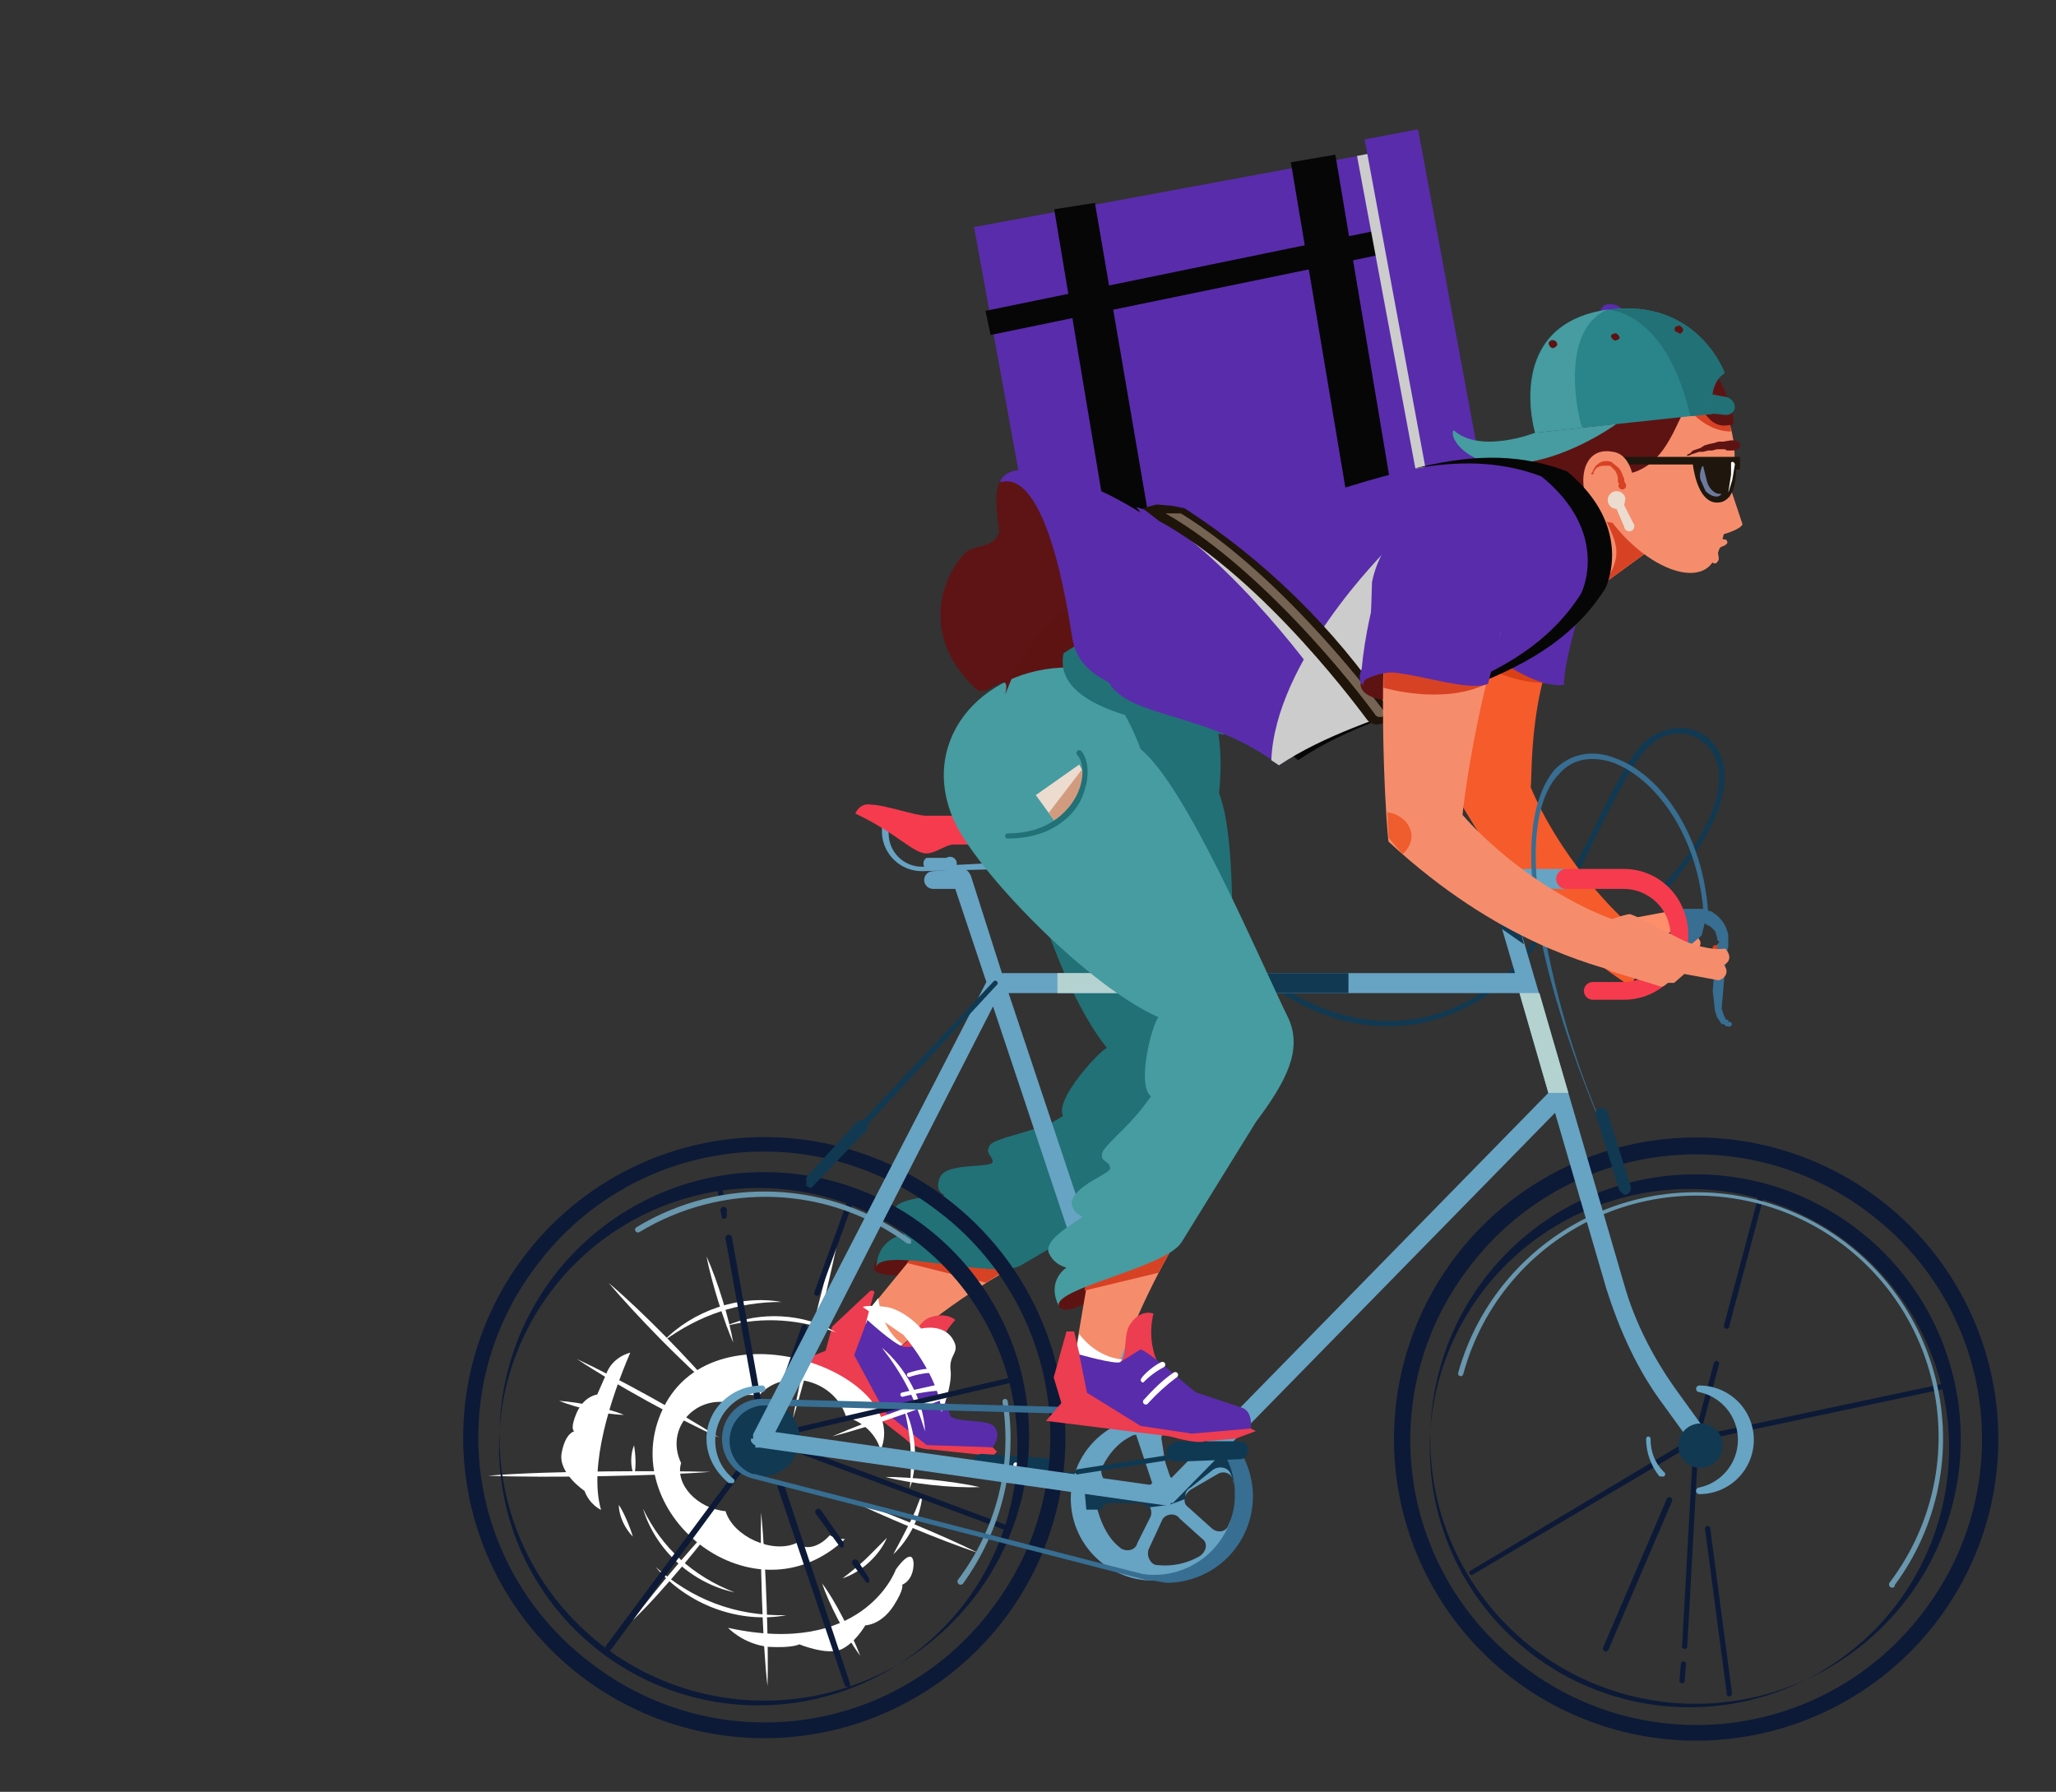 <svg width="179" height="156" viewBox="0 0 179 156" fill="none" xmlns="http://www.w3.org/2000/svg">
<rect x="0" y="0" width="179" height="156" fill="#333333" stroke="none"/>
<mask id="mask0_281_20" style="mask-type:luminance" maskUnits="userSpaceOnUse" x="0" y="0" width="179" height="156">
<path d="M0.887 0H178.112V155.654H0.887" fill="white"/>
</mask>
<g mask="url(#mask0_281_20)">
<mask id="mask1_281_20" style="mask-type:luminance" maskUnits="userSpaceOnUse" x="17" y="51" width="163" height="114">
<path d="M17.901 51.118H179.063V164.972H17.901" fill="white"/>
</mask>
<g mask="url(#mask1_281_20)">
<path d="M76.088 110.339C75.896 110.912 77.81 111.485 81.638 110.53C85.466 109.766 81.638 108.237 79.342 108.428C77.236 108.62 76.088 109.575 76.088 110.339Z" fill="#5E1313"/>
<path d="M81.83 106.518L74.939 114.924L78.002 117.598C82.213 113.777 86.806 110.912 91.017 108.811L81.83 106.518Z" fill="#F58D6C"/>
<path d="M78.002 117.598L78.576 117.025C76.662 115.688 76.471 113.014 76.471 113.014L74.939 114.924L78.002 117.598Z" fill="white"/>
<path d="M76.088 112.632C76.28 112.441 75.897 112.25 75.706 112.441L72.452 115.497L71.877 117.599L69.963 118.363L78.768 125.24C79.342 125.813 80.108 126.195 81.065 126.195L86.424 126.768L86.807 126.386L86.424 126.004L81.448 125.431C80.682 125.431 79.916 125.049 79.534 124.476C78.002 122.756 75.131 118.936 74.94 118.172C74.749 117.025 76.088 112.632 76.088 112.632Z" fill="#ED3D50"/>
<path d="M78.385 117.215C79.342 116.833 79.916 115.114 80.873 114.732C82.404 114.159 83.17 114.923 83.17 114.923C83.17 114.923 81.447 116.642 81.256 119.126L78.385 117.215Z" fill="#ED3D50"/>
<path d="M75.514 114.923C75.514 114.923 77.811 117.024 78.576 117.215C79.15 117.406 80.49 117.024 80.49 117.024C81.447 118.171 82.596 123.137 82.787 123.328C83.553 123.902 86.232 123.519 86.615 124.284C87.189 125.048 86.424 126.003 86.424 126.003L80.681 125.812L77.045 122.946L74.365 117.98L75.514 114.923Z" fill="#592CAB"/>
<path d="M78.576 121.611C78.525 121.611 78.477 121.591 78.441 121.555C78.405 121.519 78.385 121.47 78.385 121.42C78.385 121.369 78.405 121.32 78.441 121.285C78.477 121.249 78.525 121.229 78.576 121.229L82.021 120.464C82.098 120.439 82.181 120.445 82.252 120.481C82.324 120.517 82.379 120.58 82.404 120.656C82.43 120.732 82.424 120.814 82.388 120.886C82.352 120.958 82.289 121.012 82.213 121.038C80.984 121.105 79.766 121.297 78.576 121.611ZM79.15 119.891C79.1 119.891 79.051 119.871 79.015 119.835C78.979 119.8 78.959 119.751 78.959 119.7C78.959 119.65 78.979 119.601 79.015 119.565C79.051 119.529 79.1 119.509 79.15 119.509C79.952 119.242 80.793 119.113 81.639 119.127C81.689 119.127 81.738 119.147 81.774 119.183C81.81 119.219 81.83 119.268 81.83 119.318C81.83 119.369 81.81 119.418 81.774 119.453C81.738 119.489 81.689 119.509 81.639 119.509C80.793 119.487 79.95 119.617 79.15 119.891Z" fill="white"/>
<path d="M89.869 108.62L80.299 108.238L78.959 109.957L85.85 111.677L89.678 109.193L89.869 108.62Z" fill="#D74225"/>
<path d="M106.138 69.076C106.521 65.065 106.138 60.862 103.65 59.525C96.568 55.704 88.338 59.334 88.146 67.357C88.146 73.088 92.166 86.078 96.377 91.236C95.994 91.236 91.783 95.629 92.549 97.158L91.592 97.731C89.295 98.686 86.806 99.068 86.232 99.641C85.658 100.405 86.424 100.596 86.424 101.169C86.232 101.742 82.404 101.169 81.83 102.507C81.447 103.462 81.83 103.844 82.213 104.035C82.404 104.226 78.193 104.035 77.811 105.372C77.619 106.518 78.767 107.473 78.767 107.473C78.767 107.473 76.471 107.664 76.279 110.339C76.662 108.429 86.806 111.485 88.912 110.148L100.013 103.653C103.841 101.551 106.521 99.832 106.712 96.776C107.095 89.326 108.052 73.852 106.138 69.076Z" fill="#217177"/>
<path d="M100.396 129.824V129.633L100.205 129.442L88.529 127.341C88.453 127.315 88.37 127.321 88.298 127.357C88.226 127.393 88.172 127.456 88.146 127.532C88.121 127.608 88.127 127.691 88.163 127.762C88.199 127.834 88.262 127.888 88.338 127.914L100.013 129.824H100.396Z" fill="#0F3952"/>
<path d="M85.467 128.296L91.209 128.487C91.592 128.487 91.975 128.296 91.975 127.723C91.975 127.341 91.784 126.959 91.209 126.959L85.467 126.577C85.085 126.577 84.702 126.959 84.702 127.341C84.702 127.723 85.085 128.105 85.467 128.296Z" fill="#0F3952"/>
<path d="M88.338 127.723C88.364 127.736 88.391 127.743 88.419 127.745C88.447 127.747 88.475 127.744 88.502 127.735C88.528 127.726 88.553 127.712 88.574 127.694C88.596 127.675 88.613 127.653 88.626 127.628C88.638 127.603 88.646 127.575 88.648 127.547C88.65 127.519 88.646 127.491 88.637 127.465C88.628 127.438 88.614 127.413 88.596 127.392C88.578 127.371 88.555 127.354 88.53 127.341C88.479 127.316 88.42 127.312 88.367 127.33C88.313 127.347 88.268 127.386 88.243 127.437C88.217 127.487 88.213 127.546 88.231 127.6C88.249 127.653 88.288 127.698 88.338 127.723Z" fill="white"/>
</g>
<mask id="mask2_281_20" style="mask-type:luminance" maskUnits="userSpaceOnUse" x="101" y="92" width="94" height="67">
<path d="M101.02 92.332H194.325V158.248H101.02" fill="white"/>
</mask>
<g mask="url(#mask2_281_20)">
<path d="M127.725 110.578C129.653 107.954 132.082 105.737 134.872 104.054C137.663 102.371 140.759 101.256 143.983 100.773C147.207 100.289 150.495 100.448 153.658 101.238C156.82 102.029 159.794 103.437 162.41 105.38C165.054 107.305 167.29 109.735 168.986 112.529C170.682 115.323 171.805 118.426 172.289 121.657C172.774 124.888 172.61 128.182 171.808 131.35C171.006 134.517 169.582 137.494 167.618 140.107C165.69 142.731 163.261 144.949 160.47 146.631C157.68 148.314 154.584 149.429 151.36 149.913C148.136 150.396 144.848 150.237 141.685 149.447C138.523 148.656 135.548 147.249 132.933 145.305C130.288 143.381 128.053 140.951 126.357 138.156C124.661 135.362 123.538 132.259 123.053 129.028C122.569 125.798 122.732 122.503 123.534 119.335C124.336 116.168 125.761 113.191 127.725 110.578ZM126.506 109.693C122.362 115.295 120.618 122.311 121.657 129.197C122.696 136.083 126.433 142.276 132.047 146.411C137.66 150.547 144.69 152.288 151.589 151.251C158.489 150.214 164.693 146.484 168.837 140.882C172.981 135.279 174.725 128.263 173.686 121.377C172.647 114.491 168.909 108.299 163.296 104.163C157.683 100.027 150.653 98.286 143.753 99.323C136.854 100.36 130.65 104.091 126.506 109.693Z" fill="#0C1A37"/>
<path d="M166.178 139.002C164.373 141.434 162.106 143.489 159.506 145.047C156.906 146.605 154.024 147.637 151.025 148.084C148.025 148.531 144.967 148.384 142.024 147.651C139.082 146.918 136.313 145.614 133.875 143.813C131.438 142.012 129.38 139.749 127.818 137.154C126.257 134.56 125.223 131.683 124.775 128.689C124.328 125.696 124.475 122.643 125.209 119.707C125.944 116.77 127.251 114.006 129.055 111.574C132.699 106.66 138.15 103.393 144.208 102.491C150.266 101.589 156.434 103.125 161.357 106.763C166.28 110.4 169.553 115.84 170.457 121.886C171.361 127.932 169.822 134.089 166.178 139.002ZM129.498 111.905C127.581 114.275 126.165 117.007 125.334 119.938C124.504 122.869 124.276 125.937 124.666 128.958C125.055 131.978 126.053 134.889 127.6 137.515C129.147 140.14 131.21 142.426 133.666 144.234C136.121 146.042 138.918 147.335 141.888 148.036C144.858 148.736 147.939 148.829 150.946 148.309C153.953 147.79 156.823 146.667 159.383 145.011C161.944 143.354 164.142 141.197 165.845 138.67C169.096 133.846 170.355 127.956 169.361 122.227C168.367 116.499 165.195 111.375 160.508 107.923C155.821 104.472 149.98 102.959 144.202 103.701C138.425 104.443 133.157 107.382 129.498 111.905Z" fill="#0C1A37"/>
<path d="M147.893 125.509H147.783L128.169 137.122C128.127 137.127 128.085 137.122 128.047 137.104C128.009 137.087 127.976 137.06 127.953 137.025C127.93 136.991 127.917 136.95 127.916 136.909C127.915 136.867 127.926 136.826 127.947 136.79L147.561 125.067C147.59 125.045 147.623 125.029 147.658 125.02C147.694 125.011 147.73 125.009 147.766 125.014C147.802 125.019 147.837 125.031 147.868 125.05C147.9 125.068 147.927 125.093 147.949 125.122C147.971 125.151 147.987 125.184 147.996 125.219C148.005 125.254 148.007 125.291 148.001 125.327C147.996 125.363 147.984 125.397 147.966 125.429C147.947 125.46 147.923 125.487 147.893 125.509ZM150.775 147.518C150.76 147.577 150.722 147.627 150.67 147.658C150.619 147.689 150.556 147.698 150.498 147.684C150.439 147.669 150.388 147.632 150.357 147.58C150.326 147.528 150.317 147.466 150.331 147.407L148.448 133.14C148.44 133.111 148.439 133.081 148.443 133.051C148.448 133.022 148.458 132.993 148.473 132.968C148.489 132.942 148.509 132.919 148.533 132.902C148.557 132.884 148.585 132.871 148.614 132.864C148.643 132.856 148.673 132.855 148.703 132.859C148.732 132.864 148.761 132.874 148.787 132.889C148.812 132.905 148.835 132.925 148.853 132.949C148.871 132.973 148.883 133.001 148.891 133.03L150.775 147.297V147.518ZM146.674 146.412C146.645 146.471 146.594 146.515 146.531 146.536C146.469 146.557 146.401 146.552 146.342 146.522C146.283 146.493 146.239 146.442 146.218 146.379C146.197 146.317 146.202 146.249 146.231 146.191L146.342 144.863C146.342 144.805 146.365 144.749 146.407 144.707C146.449 144.666 146.505 144.642 146.564 144.642C146.622 144.642 146.679 144.666 146.72 144.707C146.762 144.749 146.785 144.805 146.785 144.863L146.674 146.301V146.412Z" fill="#0C1A37"/>
<path d="M146.896 143.425C146.867 143.484 146.815 143.529 146.753 143.549C146.69 143.57 146.622 143.565 146.564 143.536C146.505 143.507 146.46 143.455 146.439 143.393C146.419 143.331 146.423 143.263 146.453 143.204L147.45 125.287C147.45 125.229 147.473 125.172 147.515 125.131C147.557 125.089 147.613 125.066 147.672 125.066C147.73 125.066 147.787 125.089 147.828 125.131C147.87 125.172 147.893 125.229 147.893 125.287L146.896 143.315V143.425ZM140.026 143.647C139.996 143.705 139.945 143.75 139.882 143.771C139.82 143.791 139.752 143.786 139.693 143.757C139.634 143.728 139.59 143.676 139.569 143.614C139.548 143.552 139.553 143.484 139.582 143.425L145.123 130.485C145.152 130.427 145.204 130.382 145.266 130.361C145.329 130.341 145.397 130.346 145.455 130.375C145.514 130.404 145.559 130.456 145.58 130.518C145.6 130.58 145.596 130.648 145.566 130.707L140.026 143.647Z" fill="#0C1A37"/>
<path d="M147.893 125.509C147.864 125.567 147.812 125.612 147.75 125.633C147.688 125.654 147.62 125.649 147.561 125.619C147.502 125.59 147.457 125.539 147.437 125.476C147.416 125.414 147.421 125.346 147.45 125.288L149.223 118.652C149.23 118.623 149.243 118.595 149.261 118.571C149.279 118.547 149.301 118.527 149.327 118.512C149.353 118.496 149.381 118.486 149.411 118.482C149.441 118.477 149.471 118.479 149.5 118.486C149.529 118.493 149.557 118.506 149.581 118.524C149.605 118.542 149.625 118.564 149.641 118.59C149.656 118.615 149.666 118.644 149.671 118.673C149.675 118.703 149.674 118.733 149.666 118.762L147.893 125.398V125.509ZM150.553 115.555C150.523 115.614 150.472 115.658 150.41 115.679C150.347 115.7 150.279 115.695 150.22 115.666C150.162 115.636 150.117 115.585 150.096 115.523C150.075 115.46 150.08 115.392 150.11 115.334L153.323 103.279C153.33 103.25 153.343 103.222 153.361 103.198C153.379 103.174 153.401 103.154 153.427 103.138C153.453 103.123 153.481 103.113 153.511 103.108C153.541 103.104 153.571 103.106 153.6 103.113C153.629 103.12 153.657 103.133 153.681 103.151C153.705 103.169 153.725 103.191 153.741 103.217C153.756 103.242 153.766 103.271 153.771 103.3C153.775 103.33 153.774 103.36 153.766 103.389L150.553 115.444V115.555Z" fill="#0C1A37"/>
<path d="M170.166 120.642L170.055 120.753L147.671 125.508C147.642 125.516 147.612 125.517 147.582 125.513C147.552 125.508 147.524 125.498 147.498 125.483C147.472 125.467 147.45 125.447 147.432 125.423C147.414 125.399 147.401 125.372 147.394 125.342C147.387 125.313 147.385 125.283 147.39 125.254C147.394 125.224 147.404 125.196 147.42 125.17C147.435 125.144 147.456 125.122 147.48 125.104C147.504 125.086 147.531 125.073 147.56 125.066L169.945 120.31C169.986 120.304 170.028 120.31 170.066 120.327C170.104 120.344 170.137 120.372 170.16 120.407C170.183 120.441 170.196 120.482 170.197 120.523C170.198 120.565 170.188 120.606 170.166 120.642Z" fill="#0C1A37"/>
<path d="M164.958 138.116C164.914 138.175 164.849 138.214 164.776 138.224C164.703 138.235 164.629 138.216 164.57 138.172C164.512 138.128 164.473 138.062 164.462 137.99C164.452 137.917 164.471 137.843 164.515 137.785C166.389 135.312 167.692 132.457 168.33 129.423C168.968 126.388 168.925 123.251 168.205 120.236C167.485 117.22 166.105 114.401 164.165 111.98C162.224 109.559 159.771 107.597 156.981 106.234C154.192 104.871 151.134 104.14 148.028 104.096C144.922 104.051 141.845 104.692 139.017 105.974C136.189 107.256 133.68 109.147 131.67 111.511C129.66 113.875 128.2 116.653 127.392 119.647C127.385 119.676 127.372 119.703 127.354 119.727C127.337 119.751 127.314 119.771 127.288 119.787C127.263 119.802 127.234 119.812 127.204 119.817C127.175 119.821 127.145 119.82 127.115 119.812C127.086 119.805 127.059 119.792 127.035 119.774C127.011 119.757 126.99 119.734 126.975 119.709C126.96 119.683 126.949 119.654 126.945 119.625C126.94 119.595 126.942 119.565 126.949 119.536C127.79 116.501 129.29 113.687 131.342 111.296C133.395 108.904 135.95 106.992 138.826 105.697C141.701 104.401 144.828 103.754 147.983 103.799C151.138 103.845 154.244 104.584 157.081 105.962C159.917 107.341 162.415 109.325 164.397 111.776C166.379 114.226 167.796 117.082 168.548 120.14C169.3 123.199 169.368 126.385 168.748 129.472C168.127 132.56 166.834 135.473 164.958 138.006" fill="#6897AE"/>
</g>
<mask id="mask3_281_20" style="mask-type:luminance" maskUnits="userSpaceOnUse" x="20" y="92" width="94" height="66">
<path d="M20.028 92.152H113.167V157.951H20.028" fill="white"/>
</mask>
<g mask="url(#mask3_281_20)">
<path d="M55.094 133.776C54.43 133.114 53.877 132.01 53.877 131.016C54.319 131.679 54.873 133.003 55.094 133.776ZM68.478 140.621C64.386 141.394 59.85 139.738 57.085 136.426C60.182 139.186 63.943 140.731 68.478 140.621ZM80.314 130.023C80.204 131.899 79.208 133.997 77.77 135.322C80.204 130.795 79.54 131.679 80.314 130.023ZM76.775 117.326C78.876 119.093 80.425 121.963 80.536 124.613C79.651 121.742 78.655 119.755 76.775 117.326ZM57.748 116.774C60.293 114.125 64.386 112.69 68.036 113.352C64.275 113.352 60.956 114.456 57.748 116.774ZM55.204 128.477C54.873 127.704 54.873 126.6 55.204 125.827C55.315 126.49 55.426 127.704 55.204 128.477ZM63.943 138.634C60.293 137.861 57.085 134.991 55.979 131.347C57.638 134.77 60.293 137.199 63.943 138.634ZM77.217 133.887C76.553 135.432 75.005 136.867 73.346 137.419C75.337 135.874 75.226 135.874 77.217 133.887ZM78.655 122.405C79.761 124.502 79.983 127.373 79.208 129.581C79.43 126.931 79.319 124.944 78.655 122.405ZM63.169 115.45C66.155 114.125 70.027 114.346 72.792 116.002C69.695 114.898 66.598 114.566 63.169 115.45Z" fill="white"/>
<path d="M72.24 133.666C71.466 134.549 70.249 135.101 69.364 134.328C67.262 135.322 63.833 133.776 63.169 131.568C60.736 131.347 58.745 129.25 59.298 127.373C57.97 124.613 60.183 121.742 63.169 122.074C63.944 121.522 65.05 121.301 66.045 121.522C68.258 118.982 72.682 120.086 73.678 123.398C75.116 123.73 76.333 124.944 76.665 126.269C79.541 119.534 61.731 113.021 57.528 123.067C53.767 132.01 65.713 141.394 73.567 133.997C72.793 133.997 72.24 133.666 72.24 133.666Z" fill="white"/>
<path d="M61.841 128.146C57.638 128.477 47.572 128.698 42.483 128.477C48.014 128.035 57.97 128.035 61.841 128.146ZM52.992 111.696C55.868 114.125 59.961 118.32 62.394 121.19C59.518 118.762 55.426 114.566 52.992 111.696ZM50.227 118.32C53.766 119.976 59.187 122.957 62.616 125.165C58.965 123.509 53.545 120.528 50.227 118.32ZM66.266 131.679C66.709 136.205 66.93 143.933 66.819 146.803C66.377 143.05 66.155 135.211 66.266 131.679ZM63.169 131.568C61.067 134.439 57.638 138.634 55.094 141.063C57.196 138.192 60.735 134.107 63.169 131.568ZM73.677 130.464C76.996 131.568 82.084 133.666 85.181 135.211C81.863 134.107 76.885 132.01 73.677 130.464ZM72.461 125.054C75.779 123.619 80.978 121.742 84.407 120.859C81.199 122.294 76 124.171 72.461 125.054ZM69.031 123.509C69.695 119.645 71.907 110.481 73.346 106.065C72.461 110.592 70.248 119.755 69.031 123.509ZM61.51 109.377C62.505 111.585 63.501 114.898 63.833 116.885C63.058 115.118 61.952 111.696 61.51 109.377ZM85.292 129.47C82.859 129.581 79.098 129.139 77.106 128.587C79.098 128.587 82.859 128.918 85.292 129.47ZM74.894 144.154C73.567 142.387 72.129 139.517 71.576 137.861C72.682 139.296 74.12 142.167 74.894 144.154ZM48.678 121.963C50.448 122.074 52.992 122.626 54.319 123.178C52.881 123.178 50.337 122.626 48.678 121.963Z" fill="white"/>
<path d="M77.991 136.646C77.881 136.977 75.005 144.264 63.39 141.724C63.39 141.724 64.717 143.16 66.93 143.38C69.031 143.491 69.585 143.16 69.585 143.16C69.585 143.16 72.018 144.153 73.235 143.601C74.452 143.049 75.337 141.504 75.337 141.504C75.337 141.504 76.664 141.504 77.77 139.848C78.766 138.302 78.544 137.971 78.544 137.971C78.544 137.971 79.54 137.64 79.54 136.094C79.429 134.548 77.991 136.646 77.991 136.646ZM78.655 116.222C78.655 116.222 81.752 119.755 81.974 122.956C81.974 122.956 82.969 120.527 82.748 119.203C82.637 117.767 83.743 117.767 82.859 116.443C81.974 115.228 80.204 115.67 80.204 115.67C80.204 115.67 78.876 114.124 77.217 113.793C75.447 113.572 75.115 113.793 75.115 113.793L78.655 116.222ZM54.873 117.767C54.873 117.767 53.324 118.099 52.771 119.644L51.996 121.411C51.996 121.411 50.89 121.521 50.227 122.956C49.563 124.502 50.005 124.612 50.005 124.612C50.005 124.612 49.231 124.723 48.899 126.489C48.567 128.256 50.89 129.801 50.89 129.801C51.333 131.016 52.328 131.457 52.328 131.457C51.222 127.593 53.213 121.631 54.873 117.767Z" fill="white"/>
<path d="M46.576 110.371C48.501 107.736 50.931 105.509 53.726 103.819C56.521 102.129 59.624 101.011 62.855 100.528C66.087 100.045 69.382 100.208 72.55 101.007C75.718 101.806 78.696 103.225 81.309 105.182C83.95 107.103 86.181 109.529 87.874 112.318C89.567 115.108 90.688 118.205 91.171 121.43C91.655 124.655 91.492 127.944 90.692 131.106C89.891 134.268 88.469 137.239 86.508 139.848C84.583 142.483 82.153 144.71 79.358 146.4C76.563 148.089 73.46 149.208 70.229 149.691C66.997 150.174 63.702 150.011 60.534 149.212C57.366 148.413 54.389 146.994 51.775 145.037C49.135 143.115 46.903 140.69 45.21 137.9C43.517 135.111 42.396 132.014 41.913 128.789C41.429 125.564 41.592 122.275 42.392 119.113C43.193 115.951 44.615 112.98 46.576 110.371ZM45.469 109.598C41.333 115.176 39.586 122.165 40.613 129.029C41.64 135.892 45.356 142.068 50.945 146.196C56.534 150.325 63.537 152.068 70.414 151.043C77.291 150.018 83.478 146.309 87.615 140.731C91.751 135.153 93.498 128.164 92.471 121.3C91.444 114.437 87.728 108.262 82.139 104.133C79.372 102.089 76.228 100.609 72.888 99.777C69.547 98.945 66.075 98.778 62.67 99.286C55.793 100.311 49.606 104.02 45.469 109.598Z" fill="#0C1A37"/>
<path d="M85.07 138.744C83.269 141.172 81.006 143.223 78.411 144.779C75.816 146.334 72.939 147.364 69.945 147.81C66.95 148.256 63.897 148.109 60.96 147.378C58.023 146.646 55.259 145.344 52.825 143.547C50.392 141.749 48.338 139.49 46.779 136.9C45.221 134.31 44.188 131.439 43.742 128.45C43.295 125.462 43.442 122.415 44.175 119.483C44.908 116.552 46.212 113.793 48.014 111.365C51.651 106.46 57.093 103.199 63.139 102.298C69.187 101.398 75.344 102.931 80.258 106.562C85.172 110.193 88.44 115.623 89.343 121.658C90.245 127.694 88.708 133.84 85.07 138.744ZM48.456 111.806C46.543 114.172 45.129 116.899 44.3 119.825C43.471 122.75 43.243 125.813 43.632 128.828C44.021 131.844 45.017 134.749 46.561 137.37C48.105 139.991 50.165 142.272 52.616 144.077C55.067 145.882 57.859 147.173 60.824 147.873C63.788 148.572 66.864 148.665 69.866 148.146C72.867 147.627 75.732 146.507 78.288 144.853C80.844 143.199 83.038 141.046 84.739 138.523C87.984 133.708 89.241 127.828 88.248 122.11C87.256 116.392 84.09 111.277 79.411 107.831C74.732 104.386 68.901 102.876 63.134 103.617C57.367 104.357 52.109 107.291 48.456 111.806Z" fill="#0C1A37"/>
<path d="M62.947 104.52H62.837C62.726 104.631 62.615 104.52 62.615 104.41L62.284 102.754C62.284 102.695 62.307 102.639 62.349 102.598C62.39 102.556 62.446 102.533 62.505 102.533C62.564 102.533 62.62 102.556 62.661 102.598C62.703 102.639 62.726 102.695 62.726 102.754L63.058 104.3L62.947 104.52ZM63.279 105.956L63.169 106.066C62.947 106.176 62.837 106.066 62.837 105.956L62.726 105.404C62.719 105.367 62.719 105.33 62.726 105.294C62.733 105.258 62.748 105.223 62.768 105.192C62.789 105.162 62.815 105.135 62.846 105.115C62.877 105.094 62.911 105.08 62.947 105.072C62.984 105.065 63.021 105.065 63.057 105.072C63.094 105.079 63.128 105.094 63.159 105.114C63.19 105.135 63.216 105.161 63.237 105.192C63.258 105.223 63.272 105.257 63.279 105.293V105.956ZM66.155 122.074L66.045 122.185L65.713 121.964L63.169 107.832C63.154 107.759 63.169 107.683 63.211 107.621C63.252 107.559 63.316 107.516 63.39 107.501C63.463 107.487 63.539 107.502 63.602 107.543C63.664 107.584 63.707 107.649 63.722 107.722L66.266 121.964L66.155 122.074ZM66.708 125.276L53.213 143.602C53.191 143.631 53.164 143.656 53.133 143.674C53.102 143.693 53.067 143.705 53.031 143.71C52.995 143.715 52.958 143.713 52.923 143.704C52.888 143.695 52.855 143.679 52.826 143.658C52.797 143.636 52.772 143.609 52.754 143.577C52.735 143.546 52.723 143.512 52.718 143.476C52.713 143.44 52.715 143.403 52.724 143.368C52.733 143.333 52.749 143.3 52.771 143.271L66.376 124.945C66.398 124.923 66.424 124.906 66.453 124.894C66.481 124.882 66.512 124.876 66.542 124.876C66.573 124.876 66.604 124.882 66.632 124.894C66.661 124.906 66.687 124.923 66.708 124.945C66.73 124.966 66.748 124.992 66.759 125.021C66.771 125.049 66.777 125.08 66.777 125.11C66.777 125.141 66.771 125.171 66.759 125.2C66.748 125.228 66.73 125.254 66.708 125.276ZM71.354 112.69C71.325 112.749 71.273 112.793 71.211 112.814C71.149 112.835 71.081 112.83 71.022 112.801C70.964 112.771 70.919 112.72 70.898 112.658C70.878 112.596 70.882 112.528 70.912 112.469L74.12 103.637C74.134 103.608 74.154 103.582 74.179 103.561C74.203 103.54 74.232 103.524 74.263 103.513C74.293 103.503 74.326 103.499 74.359 103.501C74.391 103.504 74.422 103.512 74.452 103.527C74.481 103.541 74.507 103.561 74.528 103.586C74.549 103.61 74.565 103.639 74.576 103.67C74.586 103.7 74.59 103.733 74.588 103.765C74.585 103.797 74.577 103.829 74.562 103.858L71.354 112.69ZM68.478 120.639C68.449 120.698 68.397 120.742 68.335 120.763C68.273 120.784 68.205 120.779 68.146 120.749C68.088 120.72 68.043 120.669 68.022 120.607C68.002 120.545 68.006 120.477 68.036 120.418L69.806 115.45C69.835 115.392 69.886 115.347 69.949 115.326C70.011 115.306 70.079 115.31 70.138 115.34C70.196 115.369 70.241 115.42 70.261 115.482C70.282 115.545 70.278 115.612 70.248 115.671L68.478 120.639Z" fill="#0C1A37"/>
<path d="M88.942 120.086L88.832 120.196L66.598 125.385C66.569 125.393 66.539 125.394 66.509 125.39C66.479 125.385 66.451 125.375 66.425 125.36C66.4 125.344 66.377 125.324 66.359 125.3C66.341 125.276 66.329 125.249 66.321 125.22C66.314 125.191 66.312 125.161 66.317 125.131C66.321 125.101 66.332 125.073 66.347 125.047C66.362 125.022 66.383 124.999 66.407 124.982C66.431 124.964 66.458 124.951 66.487 124.944L88.721 119.755C88.763 119.749 88.805 119.755 88.843 119.772C88.881 119.789 88.913 119.816 88.936 119.851C88.959 119.886 88.972 119.926 88.973 119.968C88.974 120.009 88.964 120.05 88.942 120.086Z" fill="#0C1A37"/>
<path d="M88.058 133.224L87.836 133.335L66.487 125.386C66.428 125.371 66.378 125.334 66.347 125.282C66.316 125.23 66.307 125.168 66.321 125.11C66.336 125.051 66.373 125.001 66.425 124.97C66.477 124.939 66.539 124.929 66.598 124.944L87.947 132.893C87.979 132.904 88.008 132.922 88.031 132.946C88.055 132.97 88.073 133 88.084 133.031C88.094 133.063 88.097 133.097 88.093 133.131C88.088 133.164 88.076 133.196 88.058 133.224ZM73.456 134.659C73.435 134.683 73.41 134.702 73.381 134.715C73.353 134.727 73.322 134.734 73.29 134.734C73.259 134.734 73.228 134.727 73.199 134.715C73.171 134.702 73.145 134.683 73.124 134.659L71.022 131.789C70.978 131.73 70.96 131.657 70.97 131.584C70.98 131.512 71.019 131.446 71.078 131.403C71.136 131.359 71.21 131.34 71.283 131.35C71.355 131.36 71.421 131.399 71.465 131.458L73.456 134.328V134.659ZM75.668 137.64V137.751C75.558 137.861 75.337 137.751 75.337 137.64L74.23 136.205C74.209 136.176 74.193 136.143 74.184 136.108C74.175 136.073 74.173 136.036 74.178 136C74.183 135.964 74.195 135.93 74.214 135.899C74.232 135.868 74.257 135.84 74.286 135.819C74.315 135.797 74.348 135.781 74.383 135.772C74.418 135.763 74.455 135.761 74.491 135.766C74.527 135.771 74.561 135.783 74.593 135.802C74.624 135.82 74.651 135.845 74.673 135.874L75.668 137.419V137.64ZM74.009 146.804L73.898 146.914L73.567 146.804L67.704 129.471C67.689 129.434 67.682 129.396 67.683 129.356C67.683 129.317 67.691 129.279 67.707 129.243C67.722 129.207 67.745 129.175 67.772 129.147C67.8 129.12 67.834 129.099 67.87 129.084C67.906 129.07 67.945 129.062 67.984 129.063C68.023 129.063 68.062 129.071 68.098 129.087C68.17 129.118 68.228 129.177 68.257 129.25L74.009 146.583V146.804Z" fill="#0C1A37"/>
<path d="M79.319 108.273H78.987C72.129 103.195 62.948 102.863 55.647 107.28C55.618 107.294 55.586 107.303 55.554 107.305C55.522 107.307 55.489 107.303 55.458 107.293C55.427 107.283 55.399 107.266 55.374 107.245C55.35 107.224 55.33 107.198 55.315 107.169C55.301 107.14 55.292 107.109 55.29 107.076C55.287 107.044 55.291 107.011 55.302 106.981C55.312 106.95 55.328 106.921 55.349 106.897C55.371 106.872 55.397 106.852 55.426 106.838C59.069 104.635 63.286 103.563 67.541 103.759C71.796 103.956 75.896 105.412 79.319 107.942V108.273ZM83.854 137.861C83.833 137.89 83.805 137.914 83.774 137.933C83.743 137.951 83.708 137.963 83.672 137.968C83.636 137.973 83.6 137.971 83.564 137.962C83.529 137.953 83.496 137.938 83.467 137.916C83.438 137.894 83.414 137.867 83.395 137.836C83.377 137.805 83.365 137.77 83.359 137.734C83.354 137.698 83.356 137.662 83.365 137.627C83.374 137.591 83.39 137.558 83.412 137.529C86.73 133.113 88.168 127.593 87.284 122.073C87.269 122.015 87.278 121.953 87.309 121.901C87.34 121.849 87.391 121.812 87.449 121.797C87.508 121.783 87.57 121.792 87.622 121.823C87.674 121.854 87.711 121.904 87.726 121.963C88.611 127.593 87.173 133.224 83.854 137.861Z" fill="#6897AE"/>
</g>
<mask id="mask4_281_20" style="mask-type:luminance" maskUnits="userSpaceOnUse" x="31" y="36" width="164" height="116">
<path d="M31.725 36.084H194.563V151.122H31.725" fill="white"/>
</mask>
<g mask="url(#mask4_281_20)">
<path d="M100.38 123.328C99.341 123.328 98.314 123.554 97.371 123.99C96.428 124.426 95.592 125.062 94.92 125.853C94.248 126.645 93.757 127.572 93.481 128.572C93.205 129.572 93.151 130.62 93.322 131.643C93.492 132.666 93.884 133.64 94.471 134.497C95.056 135.353 95.823 136.072 96.715 136.603C97.608 137.134 98.606 137.465 99.639 137.573C100.673 137.68 101.717 137.561 102.7 137.225C104.303 136.677 105.658 135.579 106.526 134.127C107.393 132.675 107.716 130.963 107.438 129.295C107.16 127.628 106.297 126.113 105.005 125.02C103.713 123.927 102.074 123.328 100.38 123.328ZM105.408 127.381L103.087 128.732C102.507 129.118 101.734 128.732 101.54 127.96L101.153 125.451C100.96 124.872 101.54 124.293 102.12 124.293C103.474 124.486 104.634 124.872 105.601 125.837C105.988 126.223 105.988 126.995 105.408 127.381ZM99.993 125.644L100.573 128.346C100.573 128.925 100.186 129.504 99.413 129.504L96.705 129.118C96.125 129.118 95.738 128.346 95.932 127.767C96.512 126.609 97.285 125.644 98.446 125.065C99.026 124.679 99.8 125.065 99.993 125.644ZM95.545 131.434C95.545 130.855 95.932 130.276 96.705 130.276L99.219 130.662C99.993 130.662 100.38 131.434 100.186 132.013L99.026 134.33C98.833 135.102 97.866 135.102 97.479 134.716C96.512 133.944 95.932 132.786 95.545 131.434ZM99.993 134.909L101.153 132.399C101.347 131.82 102.314 131.627 102.7 132.206L104.634 133.944C105.215 134.33 105.021 135.102 104.441 135.488C103.331 136.131 102.043 136.402 100.767 136.26C100.186 136.26 99.8 135.488 99.993 134.909ZM105.408 132.979L103.474 131.241C102.894 130.855 103.087 130.083 103.667 129.697L105.988 128.346C106.568 127.96 107.342 128.346 107.342 128.925C107.729 130.276 107.535 131.627 106.955 132.786C106.762 133.365 105.988 133.558 105.408 132.979Z" fill="#67A3C3"/>
<path d="M95.932 131.435C95.932 131.049 96.319 130.856 96.706 130.856H99.413L99.993 131.242L101.54 131.049L94.385 129.311L94.578 131.435H95.932ZM101.734 131.049L103.281 130.47C103.088 130.084 103.281 129.698 103.668 129.505L105.602 127.96C106.182 127.574 106.955 127.767 107.149 128.346L107.342 128.732L108.309 128.346C108.162 127.878 107.967 127.425 107.729 126.995L107.536 126.416L106.569 125.258L101.734 131.049ZM69.63 125.258C69.63 124.388 69.284 123.553 68.667 122.938C68.051 122.323 67.214 121.977 66.342 121.977C65.471 121.977 64.634 122.323 64.018 122.938C63.401 123.553 63.055 124.388 63.055 125.258C63.055 126.128 63.401 126.963 64.018 127.578C64.634 128.194 65.471 128.539 66.342 128.539C67.214 128.539 68.051 128.194 68.667 127.578C69.284 126.963 69.63 126.128 69.63 125.258Z" fill="#113952"/>
<path d="M102.12 123.329L66.342 122.364C66.265 122.364 66.192 122.333 66.137 122.279C66.083 122.225 66.052 122.151 66.052 122.074C66.052 121.998 66.083 121.924 66.137 121.87C66.192 121.815 66.265 121.785 66.342 121.785L102.12 122.75C102.197 122.75 102.271 122.781 102.326 122.835C102.38 122.889 102.411 122.963 102.411 123.04C102.411 123.116 102.38 123.19 102.326 123.244C102.271 123.299 102.197 123.329 102.12 123.329ZM100.187 137.612H99.993L65.569 128.734C65.543 128.721 65.521 128.703 65.502 128.682C65.484 128.661 65.469 128.636 65.46 128.609C65.451 128.582 65.448 128.554 65.45 128.525C65.452 128.497 65.459 128.469 65.472 128.444C65.485 128.419 65.502 128.396 65.524 128.378C65.545 128.359 65.57 128.345 65.597 128.336C65.624 128.327 65.652 128.323 65.681 128.325C65.709 128.327 65.737 128.335 65.762 128.348L100.187 137.226C100.238 137.226 100.287 137.247 100.323 137.283C100.36 137.319 100.38 137.368 100.38 137.419C100.38 137.471 100.36 137.52 100.323 137.556C100.287 137.592 100.238 137.612 100.187 137.612Z" fill="#376E92"/>
<path d="M101.54 137.805L99.22 137.419C99.194 137.407 99.172 137.389 99.153 137.368C99.134 137.346 99.12 137.322 99.111 137.295C99.102 137.268 99.099 137.239 99.101 137.211C99.103 137.183 99.11 137.155 99.123 137.13C99.136 137.105 99.153 137.082 99.175 137.063C99.196 137.045 99.221 137.031 99.248 137.022C99.275 137.013 99.303 137.009 99.332 137.011C99.36 137.013 99.388 137.021 99.413 137.033C100.327 137.173 101.26 137.131 102.158 136.911C103.056 136.69 103.902 136.295 104.648 135.749C105.393 135.202 106.023 134.514 106.502 133.725C106.981 132.935 107.299 132.059 107.439 131.146C107.579 130.234 107.537 129.303 107.316 128.406C107.095 127.51 106.7 126.666 106.152 125.922C105.604 125.178 104.915 124.549 104.124 124.071C103.333 123.593 102.455 123.275 101.54 123.136C101.489 123.136 101.44 123.116 101.404 123.08C101.367 123.043 101.347 122.994 101.347 122.943C101.347 122.892 101.367 122.843 101.404 122.807C101.44 122.77 101.489 122.75 101.54 122.75C103.541 122.75 105.459 123.543 106.874 124.955C108.288 126.367 109.083 128.281 109.083 130.278C109.083 132.274 108.288 134.189 106.874 135.601C105.459 137.012 103.541 137.805 101.54 137.805ZM65.569 128.734C64.022 128.348 62.861 126.996 62.861 125.259C62.861 123.329 64.409 121.785 66.342 121.785C66.419 121.785 66.493 121.815 66.548 121.87C66.602 121.924 66.632 121.998 66.632 122.074C66.632 122.151 66.602 122.225 66.548 122.279C66.493 122.333 66.419 122.364 66.342 122.364C65.64 122.426 64.979 122.725 64.47 123.213C63.961 123.7 63.635 124.347 63.544 125.045C63.454 125.744 63.605 126.452 63.974 127.052C64.342 127.653 64.905 128.11 65.569 128.348C65.62 128.348 65.669 128.368 65.706 128.404C65.742 128.44 65.762 128.489 65.762 128.541C65.762 128.592 65.742 128.641 65.706 128.677C65.669 128.713 65.62 128.734 65.569 128.734Z" fill="#376E92"/>
<path d="M63.635 129.119H63.441C62.281 128.153 61.507 126.802 61.507 125.258C61.507 122.749 63.635 120.626 66.342 120.626C66.419 120.626 66.493 120.656 66.547 120.711C66.602 120.765 66.632 120.838 66.632 120.915C66.632 120.992 66.602 121.066 66.547 121.12C66.493 121.174 66.419 121.205 66.342 121.205C65.481 121.242 64.651 121.538 63.963 122.056C63.275 122.574 62.76 123.288 62.488 124.104C62.215 124.921 62.197 125.8 62.437 126.627C62.676 127.453 63.161 128.187 63.828 128.732C63.879 128.758 63.918 128.803 63.937 128.857C63.955 128.912 63.95 128.971 63.925 129.022C63.899 129.073 63.854 129.112 63.8 129.13C63.745 129.148 63.686 129.144 63.635 129.119Z" fill="#67A3C3"/>
<path d="M98.059 86.461H99.606V84.724H98.059V86.461Z" fill="#B4D2D0"/>
<path d="M66.535 125.259C66.535 125.336 66.505 125.409 66.45 125.464C66.396 125.518 66.322 125.549 66.245 125.549C66.168 125.549 66.094 125.518 66.04 125.464C65.986 125.409 65.955 125.336 65.955 125.259C65.955 125.182 65.986 125.109 66.04 125.054C66.094 125 66.168 124.969 66.245 124.969C66.322 124.969 66.396 125 66.45 125.054C66.505 125.109 66.535 125.182 66.535 125.259Z" fill="#113952"/>
<path d="M80.654 75.652C80.574 75.6 80.509 75.528 80.463 75.444C80.418 75.359 80.394 75.265 80.394 75.17C80.394 75.074 80.418 74.98 80.463 74.896C80.509 74.812 80.574 74.74 80.654 74.687H82.395C82.482 74.629 82.584 74.596 82.688 74.591C82.793 74.587 82.897 74.61 82.99 74.66C83.082 74.709 83.159 74.783 83.213 74.873C83.267 74.962 83.296 75.065 83.296 75.17C83.296 75.275 83.267 75.377 83.213 75.467C83.159 75.557 83.082 75.631 82.99 75.68C82.897 75.73 82.793 75.753 82.688 75.748C82.584 75.743 82.482 75.71 82.395 75.652H80.654Z" fill="#67A3C3"/>
<path d="M89.549 74.688C89.524 74.7 89.496 74.708 89.468 74.71C89.44 74.712 89.411 74.708 89.384 74.699C89.357 74.69 89.332 74.676 89.311 74.658C89.289 74.639 89.272 74.617 89.259 74.591C89.246 74.566 89.239 74.538 89.237 74.51C89.235 74.482 89.238 74.453 89.247 74.426C89.256 74.4 89.271 74.375 89.289 74.353C89.308 74.332 89.331 74.314 89.356 74.302C90.323 73.916 91.096 73.144 91.87 72.371L92.45 71.599C92.476 71.548 92.521 71.509 92.575 71.491C92.63 71.473 92.689 71.477 92.74 71.503C92.792 71.528 92.831 71.573 92.849 71.628C92.867 71.682 92.863 71.741 92.837 71.792L92.257 72.564C91.526 73.466 90.6 74.192 89.549 74.688ZM120.879 89.357C117.785 89.357 114.11 88.392 110.436 85.69C110.385 85.664 110.346 85.619 110.328 85.565C110.309 85.511 110.314 85.451 110.339 85.4C110.365 85.349 110.41 85.31 110.464 85.292C110.519 85.274 110.578 85.278 110.629 85.304C121.459 92.831 129.775 86.655 132.29 83.567C134.61 80.671 136.544 76.425 138.478 72.757C140.219 69.09 141.766 66.002 143.12 64.651C144.86 63.107 147.374 62.914 148.922 64.458C150.082 65.616 150.469 67.353 149.889 69.476C149.308 71.985 147.374 74.881 144.667 77.969C144.642 77.994 144.611 78.014 144.578 78.028C144.545 78.042 144.509 78.049 144.474 78.049C144.438 78.049 144.402 78.042 144.369 78.028C144.336 78.014 144.306 77.994 144.28 77.969C144.255 77.944 144.235 77.913 144.221 77.88C144.207 77.847 144.2 77.812 144.2 77.776C144.2 77.74 144.207 77.705 144.221 77.671C144.235 77.638 144.255 77.608 144.28 77.583C150.082 71.599 150.662 66.774 148.535 64.844C147.181 63.493 145.054 63.493 143.507 65.037C142.153 66.388 140.606 69.476 138.865 72.951C137.124 76.618 134.997 80.864 132.483 83.953C130.936 85.883 126.681 89.357 120.879 89.357Z" fill="#113952"/>
<path d="M137.125 53.069C132.87 58.667 133.451 68.125 133.257 68.511C135.578 74.109 140.219 79.513 143.894 82.215L141.96 85.883C140.026 84.531 132.677 80.092 126.488 68.704C126.295 68.511 125.328 57.123 129.003 48.63L137.125 53.069Z" fill="#F65B2B"/>
<path d="M148.728 124.872L146.214 121.398C144.087 118.503 142.346 115.221 141.379 111.747L136.544 95.147L133.644 85.303L131.323 77.39H136.351C136.582 77.39 136.803 77.298 136.966 77.135C137.13 76.972 137.221 76.751 137.221 76.521C137.221 76.291 137.13 76.07 136.966 75.907C136.803 75.744 136.582 75.653 136.351 75.653H130.356C130.212 75.632 130.064 75.653 129.931 75.713C129.798 75.772 129.685 75.868 129.604 75.989C129.523 76.11 129.478 76.251 129.474 76.397C129.471 76.542 129.508 76.686 129.582 76.811L131.903 84.724H87.229L84.521 76.232C84.328 75.846 84.134 75.653 83.748 75.653L81.233 75.846C81.028 75.846 80.832 75.927 80.686 76.072C80.541 76.216 80.46 76.413 80.46 76.618C80.46 76.822 80.541 77.019 80.686 77.164C80.832 77.308 81.028 77.39 81.233 77.39H83.167L85.875 85.496L65.568 124.872V125.258H65.375V125.451C65.453 125.623 65.59 125.76 65.762 125.837V126.03H66.149L101.347 131.049H101.733C101.797 131.06 101.863 131.06 101.927 131.049V130.856H102.12L135.384 96.885L139.832 112.133C140.993 115.8 142.54 119.275 144.86 122.363L147.375 125.837C147.438 125.926 147.518 126.001 147.611 126.059C147.704 126.117 147.807 126.156 147.915 126.174C148.022 126.192 148.133 126.188 148.239 126.164C148.346 126.139 148.446 126.094 148.535 126.03C148.624 125.967 148.699 125.887 148.757 125.794C148.815 125.702 148.854 125.599 148.872 125.491C148.89 125.384 148.887 125.274 148.862 125.167C148.837 125.061 148.792 124.961 148.728 124.872ZM100.38 129.312L67.502 124.679L86.455 87.62L100.38 129.312ZM101.927 128.733L87.809 86.462H132.29L134.804 95.147L101.927 128.733Z" fill="#67A3C3"/>
<path d="M140.026 99.201L139.832 99.007C136.158 90.322 134.031 82.987 133.45 77.197C132.87 71.213 134.224 68.318 135.384 66.966C136.738 65.615 138.672 65.229 140.606 66.001C144.474 67.353 148.342 72.564 148.729 79.706C148.741 79.731 148.749 79.759 148.751 79.787C148.753 79.815 148.749 79.844 148.74 79.871C148.731 79.897 148.717 79.922 148.698 79.944C148.68 79.965 148.657 79.983 148.632 79.995C148.606 80.008 148.579 80.016 148.55 80.017C148.522 80.019 148.494 80.016 148.467 80.007C148.44 79.998 148.415 79.984 148.393 79.965C148.372 79.947 148.354 79.924 148.342 79.899C147.955 72.757 144.087 67.739 140.413 66.387C138.672 65.808 136.931 66.001 135.771 67.353C134.611 68.511 133.257 71.213 133.837 77.197C134.8 84.796 136.886 92.211 140.026 99.201Z" fill="#376E92"/>
<path d="M80.266 75.846C79.376 75.847 78.518 75.508 77.871 74.897C77.223 74.287 76.835 73.452 76.785 72.564V70.441C76.785 70.39 76.805 70.341 76.842 70.305C76.878 70.269 76.927 70.248 76.979 70.248C77.03 70.248 77.079 70.269 77.115 70.305C77.152 70.341 77.172 70.39 77.172 70.441L77.365 72.564C77.365 73.332 77.671 74.069 78.215 74.612C78.759 75.155 79.497 75.46 80.266 75.46L87.615 75.074C89.743 75.074 91.87 74.109 93.03 72.371L93.804 71.599C93.855 71.574 93.915 71.57 93.969 71.588C94.023 71.606 94.068 71.645 94.094 71.696C94.12 71.747 94.124 71.806 94.106 71.861C94.088 71.915 94.049 71.96 93.997 71.986L93.417 72.757C92.063 74.495 89.936 75.46 87.615 75.653L80.266 75.846Z" fill="#67A3C3"/>
<path d="M74.465 70.827C74.465 70.827 74.852 69.862 75.819 70.055C76.98 70.055 79.687 71.02 80.654 71.02H94.578C94.578 71.02 96.319 71.02 96.319 73.529H82.975C82.394 73.529 81.428 74.301 80.654 74.301C79.494 74.301 78.14 72.564 74.465 70.827Z" fill="#F63B4E"/>
<path d="M86.262 71.02L89.936 73.529H94.771L92.644 71.02H86.262Z" fill="#B82D41"/>
<path d="M130.937 56.737C130.937 57.123 131.517 57.895 134.031 59.053C136.545 60.211 135.191 56.158 135.191 56.158C135.191 56.158 131.13 54.228 130.937 56.737Z" fill="#5E1212"/>
<path d="M126.488 56.35C126.488 56.35 130.55 59.631 134.804 59.438L136.351 57.508L127.649 53.455L126.488 56.35Z" fill="#DA4017"/>
<path d="M127.841 57.895C128.422 54.806 132.483 60.018 136.157 59.632C136.157 57.316 138.091 51.332 138.091 51.332L127.455 53.648L127.841 57.895Z" fill="#592CAB"/>
<path d="M74.852 98.429H74.659V98.043L86.456 85.496C86.481 85.445 86.526 85.406 86.581 85.388C86.635 85.37 86.695 85.374 86.746 85.4C86.797 85.426 86.836 85.471 86.854 85.525C86.873 85.579 86.868 85.638 86.843 85.689L75.046 98.429H74.852ZM149.889 125.258C149.985 125.548 150.01 125.857 149.963 126.158C149.916 126.46 149.798 126.746 149.619 126.993C149.439 127.24 149.204 127.441 148.932 127.58C148.659 127.719 148.358 127.791 148.052 127.791C147.746 127.791 147.445 127.719 147.173 127.58C146.9 127.441 146.665 127.24 146.486 126.993C146.306 126.746 146.188 126.46 146.141 126.158C146.094 125.857 146.119 125.548 146.215 125.258C146.342 124.872 146.588 124.536 146.918 124.297C147.248 124.059 147.645 123.931 148.052 123.931C148.46 123.931 148.856 124.059 149.186 124.297C149.516 124.536 149.762 124.872 149.889 125.258Z" fill="#113952"/>
<path d="M144.667 128.539H144.473C143.7 127.574 143.313 126.416 143.313 125.258C143.313 125.207 143.333 125.158 143.37 125.122C143.406 125.085 143.455 125.065 143.506 125.065C143.558 125.065 143.607 125.085 143.643 125.122C143.679 125.158 143.7 125.207 143.7 125.258C143.7 126.416 144.087 127.381 144.86 128.153C144.911 128.179 144.95 128.224 144.969 128.278C144.987 128.333 144.982 128.392 144.957 128.443C144.931 128.494 144.886 128.533 144.832 128.551C144.777 128.569 144.718 128.565 144.667 128.539ZM147.954 130.084C147.878 130.084 147.804 130.053 147.749 129.999C147.695 129.945 147.664 129.871 147.664 129.794C147.664 129.717 147.695 129.644 147.749 129.589C147.804 129.535 147.878 129.505 147.954 129.505C148.904 129.299 149.755 128.775 150.365 128.02C150.975 127.265 151.307 126.325 151.307 125.355C151.307 124.385 150.975 123.444 150.365 122.689C149.755 121.934 148.904 121.41 147.954 121.205C147.878 121.205 147.804 121.174 147.749 121.12C147.695 121.066 147.664 120.992 147.664 120.915C147.664 120.838 147.695 120.765 147.749 120.711C147.804 120.656 147.878 120.626 147.954 120.626C149.211 120.626 150.416 121.124 151.305 122.011C152.193 122.898 152.693 124.1 152.693 125.355C152.693 126.609 152.193 127.812 151.305 128.699C150.416 129.585 149.211 130.084 147.954 130.084Z" fill="#67A3C3"/>
<path d="M141.379 104.027L140.992 103.641L139.058 97.464C138.985 97.398 138.93 97.315 138.898 97.222C138.866 97.129 138.858 97.029 138.876 96.932C138.893 96.835 138.935 96.745 138.997 96.668C139.059 96.592 139.14 96.533 139.231 96.496C139.323 96.46 139.422 96.447 139.52 96.46C139.618 96.472 139.711 96.509 139.79 96.567C139.869 96.625 139.933 96.703 139.974 96.792C140.015 96.882 140.033 96.98 140.025 97.078L141.959 103.255C141.991 103.345 142 103.441 141.986 103.536C141.972 103.63 141.934 103.72 141.877 103.796C141.819 103.872 141.744 103.933 141.657 103.974C141.57 104.014 141.475 104.032 141.379 104.027ZM70.596 103.448L70.21 103.255V102.482L74.464 97.85C74.504 97.766 74.564 97.694 74.638 97.638C74.712 97.582 74.798 97.544 74.89 97.529C74.981 97.513 75.075 97.52 75.163 97.548C75.252 97.576 75.332 97.625 75.398 97.69C75.464 97.756 75.513 97.836 75.541 97.924C75.569 98.013 75.575 98.106 75.559 98.198C75.544 98.289 75.506 98.375 75.45 98.449C75.394 98.523 75.322 98.582 75.238 98.622L70.79 103.255L70.596 103.448Z" fill="#113952"/>
<path d="M134.804 95.147H136.544L134.03 86.461H132.29L134.804 95.147ZM92.064 86.461H97.285V84.724H92.064V86.461Z" fill="#B4D2D0"/>
<path d="M107.922 86.461H117.399V84.724H106.375L107.922 86.461ZM148.149 125.257C148.149 125.309 148.128 125.358 148.092 125.394C148.056 125.43 148.007 125.45 147.955 125.45C147.904 125.45 147.855 125.43 147.819 125.394C147.782 125.358 147.762 125.309 147.762 125.257C147.762 125.206 147.782 125.157 147.819 125.121C147.855 125.085 147.904 125.064 147.955 125.064C148.007 125.064 148.056 125.085 148.092 125.121C148.128 125.157 148.149 125.206 148.149 125.257ZM97.672 116.186L95.932 110.588H94.191L95.739 115.414L97.672 116.186Z" fill="#113952"/>
<path d="M142.346 79.899L145.441 79.32H146.021V79.513H146.214C146.353 79.631 146.483 79.76 146.601 79.899L146.795 80.092L146.988 80.285L147.181 80.478L147.375 80.864L147.568 81.057L147.761 81.443L147.955 81.829C148.032 81.931 148.065 82.06 148.047 82.187C148.029 82.314 147.961 82.428 147.858 82.505C147.756 82.581 147.627 82.614 147.5 82.596C147.373 82.578 147.258 82.51 147.181 82.408L146.988 82.022L146.601 81.829L146.408 81.636L146.214 81.443H146.021V81.25H145.634C145.511 81.175 145.381 81.111 145.247 81.057H145.828L142.927 81.829C142.8 81.867 142.666 81.88 142.534 81.866C142.403 81.853 142.275 81.814 142.158 81.751C142.041 81.688 141.938 81.603 141.854 81.501C141.77 81.398 141.708 81.28 141.67 81.153C141.631 81.027 141.619 80.894 141.632 80.762C141.646 80.63 141.685 80.503 141.748 80.386C141.81 80.27 141.896 80.167 141.998 80.083C142.101 79.999 142.219 79.937 142.346 79.899Z" fill="#FF8F6B"/>
<path d="M149.115 82.601C149.115 82.601 148.922 82.022 150.082 82.408V83.18L149.115 82.601Z" fill="#DA4017"/>
<path d="M146.408 79.126H148.729L148.149 81.442L146.795 82.6L146.408 79.126Z" fill="#376E92"/>
<path d="M141.38 87.041H138.672C138.467 87.041 138.27 86.959 138.125 86.814C137.98 86.67 137.898 86.473 137.898 86.269C137.898 86.064 137.98 85.867 138.125 85.723C138.27 85.578 138.467 85.496 138.672 85.496H141.38C143.507 85.496 145.441 83.759 145.441 81.443C145.441 79.127 143.507 77.39 141.38 77.39H136.351C136.12 77.39 135.899 77.298 135.736 77.135C135.573 76.972 135.481 76.751 135.481 76.521C135.481 76.291 135.573 76.07 135.736 75.907C135.899 75.744 136.12 75.653 136.351 75.653H141.38C144.474 75.653 146.988 78.162 146.988 81.443C146.988 84.531 144.474 87.041 141.38 87.041Z" fill="#F63B4E"/>
<path d="M148.728 79.32H148.922C149.207 79.474 149.468 79.669 149.695 79.899C150.105 80.323 150.374 80.862 150.469 81.443V82.409L150.276 83.374C150.148 84.854 150.019 86.333 149.889 87.813L150.082 88.392L150.276 88.778H150.469V88.971H150.662C150.714 88.997 150.753 89.042 150.771 89.096C150.789 89.15 150.785 89.21 150.759 89.261C150.733 89.312 150.688 89.351 150.634 89.369C150.58 89.387 150.52 89.383 150.469 89.357H150.276L150.082 89.164H149.889L149.502 88.585L149.309 88.006L149.115 86.269C149.173 85.296 149.302 84.328 149.502 83.374V82.216L149.695 82.022L149.502 81.829V81.636L149.309 81.057L148.922 80.671L148.535 80.478L148.342 80.285C148.243 80.293 148.145 80.275 148.055 80.234C147.966 80.193 147.888 80.13 147.83 80.051C147.771 79.971 147.734 79.879 147.722 79.781C147.709 79.683 147.722 79.584 147.759 79.493C147.795 79.402 147.855 79.321 147.931 79.259C148.008 79.197 148.099 79.155 148.196 79.138C148.293 79.121 148.392 79.128 148.486 79.16C148.579 79.192 148.662 79.247 148.728 79.32Z" fill="#376E92"/>
<path d="M131.71 78.355H129.969L130.743 80.864L132.677 82.215L131.71 78.355Z" fill="#113952"/>
</g>
<mask id="mask5_281_20" style="mask-type:luminance" maskUnits="userSpaceOnUse" x="70" y="4" width="94" height="66">
<path d="M70.183 4.067H163.448V69.955H70.183" fill="white"/>
</mask>
<g mask="url(#mask5_281_20)">
<path d="M134.759 41.767C134.759 41.767 135.534 42.099 136.753 41.546L143.399 48.068L138.082 51.938L135.202 53.043L132.987 44.089L134.759 41.767Z" fill="#F58D6C"/>
<path d="M143.399 48.068L139.522 44.309C140.187 46.852 141.737 47.626 139.744 50.721L143.399 48.068Z" fill="#D74225"/>
<path d="M138.193 43.536C136.642 42.209 136.199 41.546 134.87 41.325C129.331 40.551 135.202 37.345 134.759 35.687C132.544 31.265 140.629 26.4 142.734 28.611C142.18 27.395 142.845 26.953 143.842 27.285C146.168 28.059 150.598 32.591 150.931 36.903L138.193 43.536Z" fill="#5E1313"/>
<path d="M150.709 42.651L151.706 45.636C151.595 46.078 150.044 46.52 150.044 46.52L150.709 42.651Z" fill="#F58D6C"/>
<path d="M140.851 46.078C141.516 45.746 141.959 44.972 142.18 44.641H140.408L139.965 44.862L140.851 46.078Z" fill="#EF5C2E"/>
<path d="M149.38 46.852L150.156 46.962C150.377 46.962 150.488 47.294 150.267 47.404C150.045 47.625 149.713 47.515 149.602 47.957C149.491 48.399 149.824 48.62 149.491 48.952C149.27 49.284 148.827 48.731 148.827 48.731L149.38 46.852Z" fill="#F58D6C"/>
<path d="M128.445 41.766L90.121 48.952L84.804 19.767L123.018 12.692L128.445 41.766Z" fill="#592CAB"/>
<path d="M86.243 29.163L85.8 27.063L120.248 19.988L120.581 22.088L86.243 29.163Z" fill="#060606"/>
<path d="M128.224 41.766L123.572 42.651L118.145 13.576L122.797 12.692L128.224 41.766Z" fill="#CCCCCC"/>
<path d="M129.11 41.766L124.458 42.651L118.809 12.139L123.461 11.255L129.11 41.766Z" fill="#592CAB"/>
<path d="M100.421 47.404L96.766 48.068L91.781 18.219L95.326 17.666L100.421 47.404ZM121.245 43.203L117.368 43.867L112.384 14.129L116.26 13.466L121.245 43.203Z" fill="#060606"/>
<path d="M97.874 59.566C98.317 58.792 100.311 48.732 100.421 46.742C100.421 44.973 99.203 43.757 97.209 44.862C95.769 45.636 95.991 46.742 95.216 46.3C94.551 45.857 93.443 45.194 92.446 45.194C90.231 45.084 81.813 52.048 89.566 62.772L97.874 59.566Z" fill="#5E1313"/>
<path d="M148.826 49.285C146.389 51.606 139.3 46.852 137.971 40.33C136.199 32.26 144.838 28.391 149.491 34.692C151.706 37.898 150.93 41.546 150.709 42.32C150.598 43.315 150.266 47.847 148.826 49.285Z" fill="#F58D6C"/>
<path d="M149.601 33.917C150.377 35.243 150.598 36.349 150.709 37.565C148.05 37.565 146.278 34.801 146.167 34.359C146.167 34.359 146.389 32.038 147.386 31.927C147.829 31.927 149.047 32.811 149.601 33.917Z" fill="#D74225"/>
<path d="M136.974 40.33C134.98 30.823 144.174 25.959 149.491 33.365C150.155 34.36 150.931 35.687 150.931 36.903C148.383 37.787 148.272 34.471 147.165 35.134C146.057 35.687 145.392 40.993 141.183 41.325L136.974 40.33ZM150.709 39.224H150.377L150.155 39.114H149.491L149.048 39.224H148.715L148.272 39.335H147.94L147.608 39.446L147.275 39.556L147.054 39.667H146.832L146.943 39.556L147.165 39.446L147.386 39.224L147.718 39.114L148.051 39.003L148.383 38.782C148.673 38.688 148.969 38.614 149.269 38.561L149.601 38.451H150.044C150.264 38.404 150.486 38.367 150.709 38.34H150.82C151.263 38.34 151.595 38.561 151.484 38.782C151.484 39.114 151.152 39.224 150.709 39.224Z" fill="#5E1313"/>
<path d="M138.858 39.777H151.485V40.882H151.153C151.153 40.882 151.264 43.757 149.491 43.757C147.719 43.757 147.387 40.44 147.387 40.44H138.747L138.858 39.777Z" fill="#1F170D"/>
<path d="M149.824 42.983C149.27 43.093 148.716 42.43 148.605 41.877L148.273 40.551L148.162 40.661C148.051 40.993 147.94 41.325 148.051 41.767L148.494 42.762C148.827 43.093 149.38 43.425 149.824 43.093V42.983Z" fill="#6D799F"/>
<path d="M150.709 40.33V41.325L150.487 42.762V42.872L150.82 41.767L151.041 40.44C151.041 40.219 150.709 40.108 150.709 40.33Z" fill="white"/>
<path d="M142.291 42.319C142.291 42.319 142.181 39.555 140.408 39.334C136.975 38.671 137.196 44.309 139.855 45.414C141.184 45.856 142.181 44.641 142.181 44.641L142.291 42.319Z" fill="#F58D6C"/>
<path d="M138.525 41.214L138.636 41.103C138.687 40.945 138.762 40.796 138.857 40.661C139.002 40.469 139.192 40.318 139.411 40.218C139.696 40.108 140.012 40.108 140.297 40.218L140.962 40.771C141.111 40.971 141.224 41.196 141.294 41.435L141.405 41.656V41.877L141.516 42.098C141.549 42.148 141.568 42.206 141.571 42.266C141.573 42.326 141.56 42.385 141.531 42.438C141.503 42.491 141.461 42.535 141.409 42.566C141.358 42.597 141.299 42.613 141.239 42.613C141.179 42.613 141.12 42.597 141.068 42.566C141.017 42.535 140.974 42.491 140.946 42.438C140.917 42.385 140.904 42.326 140.907 42.266C140.91 42.206 140.929 42.148 140.962 42.098L140.851 41.987V41.545C140.802 41.352 140.728 41.166 140.629 40.992L140.186 40.55H139.522C139.32 40.572 139.129 40.648 138.968 40.771C138.878 40.87 138.803 40.982 138.746 41.103V41.214L138.636 41.324C138.606 41.324 138.578 41.312 138.557 41.292C138.537 41.271 138.525 41.243 138.525 41.214Z" fill="#D74225"/>
<path d="M141.405 27.284C141.183 26.621 140.519 26.399 139.854 26.51C139.3 26.731 139.079 27.395 139.3 27.947C139.522 28.5 140.297 28.832 140.851 28.61C141.405 28.5 141.737 27.837 141.405 27.284Z" fill="#592CAB"/>
<path d="M148.605 34.249L150.377 34.58C150.71 34.691 151.042 35.023 151.042 35.465C151.042 35.797 150.71 36.128 150.266 36.128L149.159 36.018L148.605 34.249Z" fill="#217177"/>
<path d="M133.651 37.677C133.651 37.677 128.888 39.556 126.562 37.456C126.119 38.008 127.448 39.998 129.996 40.33C135.202 40.993 140.74 36.903 140.74 36.903L133.651 37.677Z" fill="#469CA0"/>
<path d="M133.651 37.676C133.651 37.676 130.771 28.168 140.075 26.952C147.829 25.957 150.155 32.48 150.155 32.48C150.155 32.48 148.604 33.254 149.158 36.017L133.651 37.676Z" fill="#2A858B"/>
<path d="M139.965 26.953C130.883 28.279 133.652 37.676 133.652 37.676L137.75 37.234C137.529 36.902 135.535 28.832 139.965 26.953Z" fill="#469CA0"/>
<path d="M147.165 36.239L149.158 36.017C148.605 33.254 150.155 32.48 150.155 32.48C150.155 32.48 147.829 25.957 140.076 26.952C140.74 27.063 145.171 27.616 147.165 36.239Z" fill="#217177"/>
<path d="M135.535 29.827C135.424 29.606 135.202 29.606 135.092 29.606C134.87 29.717 134.759 29.827 134.87 30.048C134.981 30.269 135.202 30.38 135.313 30.269C135.535 30.159 135.645 30.048 135.535 29.827ZM140.962 29.274C140.851 29.053 140.63 28.943 140.519 29.053C140.298 29.053 140.187 29.274 140.298 29.385C140.408 29.606 140.63 29.717 140.741 29.606C140.962 29.606 141.073 29.385 140.962 29.274ZM146.501 28.611C146.39 28.39 146.168 28.279 146.057 28.39C145.836 28.39 145.725 28.611 145.836 28.832L146.279 29.053C146.501 28.943 146.611 28.722 146.501 28.611Z" fill="#5E1313"/>
<path d="M141.515 43.425C141.494 43.278 141.431 43.141 141.334 43.029C141.237 42.917 141.11 42.835 140.968 42.793C140.826 42.751 140.675 42.751 140.532 42.792C140.39 42.833 140.262 42.914 140.164 43.026C140.067 43.137 140.003 43.274 139.981 43.42C139.959 43.567 139.98 43.716 140.04 43.852C140.101 43.986 140.199 44.102 140.323 44.183C140.447 44.264 140.592 44.308 140.74 44.309L141.405 45.857C141.411 45.926 141.434 45.993 141.471 46.052C141.509 46.111 141.559 46.16 141.619 46.196C141.679 46.231 141.747 46.252 141.817 46.257C141.886 46.261 141.956 46.249 142.02 46.222C142.084 46.194 142.141 46.152 142.186 46.099C142.231 46.045 142.262 45.982 142.278 45.914C142.293 45.846 142.293 45.776 142.276 45.708C142.259 45.64 142.226 45.578 142.18 45.525L141.405 43.977L141.515 43.425Z" fill="#ECDBCF"/>
</g>
<mask id="mask6_281_20" style="mask-type:luminance" maskUnits="userSpaceOnUse" x="9" y="30" width="189" height="134">
<path d="M9.749 30.535H197.342V163.062H9.749" fill="white"/>
</mask>
<g mask="url(#mask6_281_20)">
<path d="M93.519 128.15L93.742 127.928L105.105 126.149C105.164 126.149 105.221 126.172 105.262 126.214C105.304 126.256 105.328 126.312 105.328 126.371C105.328 126.43 105.304 126.487 105.262 126.529C105.221 126.57 105.164 126.594 105.105 126.594L93.742 128.373L93.519 128.15Z" fill="#0F3952"/>
<path d="M108.002 127.039L102.432 127.261C101.986 127.261 101.541 126.817 101.541 126.372C101.541 125.927 101.986 125.705 102.432 125.482H107.779C108.224 125.482 108.67 125.705 108.67 126.15C108.67 126.594 108.447 127.039 108.002 127.039Z" fill="#0F3952"/>
<path d="M92.183 113.697C92.406 114.364 94.188 114.141 97.084 111.695C99.981 109.25 95.97 109.694 94.188 110.584C92.406 111.695 91.96 113.03 92.183 113.697Z" fill="#5E1313"/>
<path d="M95.302 107.916L93.519 118.367L97.307 119.034C99.089 113.919 101.54 109.25 103.991 105.47L95.302 107.916Z" fill="#F58D6C"/>
<path d="M97.307 119.034L97.753 118.367C95.302 118.145 93.965 116.143 93.965 116.143L93.519 118.367L97.307 119.034Z" fill="white"/>
<path d="M93.52 115.921H92.851L91.737 119.923L92.406 122.147L91.069 123.704L101.763 125.038C102.654 125.26 104.214 125.705 104.882 125.482L107.556 125.26L109.338 124.593L108.892 124.371L103.991 123.926C103.323 124.148 102.654 124.371 101.986 124.148C99.981 123.259 95.748 121.702 95.079 121.035C94.411 120.146 93.52 115.921 93.52 115.921Z" fill="#ED3D50"/>
<path d="M102.877 106.582L94.857 110.14L94.411 112.363L100.872 110.807L102.877 107.027V106.582Z" fill="#D74225"/>
<path d="M99.312 65.223C97.976 61.665 95.748 58.108 93.074 58.108C85.276 58.108 79.707 64.778 83.271 71.894C85.722 76.564 94.857 85.903 100.872 88.571C100.426 88.793 98.867 94.353 100.204 95.464L99.535 96.354C98.198 98.133 96.193 99.689 95.971 100.356C95.748 101.246 96.639 101.023 96.639 101.69C96.862 102.135 93.297 103.247 93.297 104.803C93.52 105.693 93.965 105.693 94.188 105.915C94.634 105.915 90.846 107.694 91.292 109.028C91.737 110.14 92.851 110.362 92.851 110.362C92.851 110.362 91.069 111.474 92.183 113.698C91.737 112.141 101.54 110.362 102.877 108.139L109.338 97.688C112.012 94.13 113.349 91.462 112.235 88.793C109.115 82.345 103.323 68.559 99.312 65.223Z" fill="#469CA0"/>
<path d="M91.961 71.671L90.178 69.225L93.966 66.557L94.411 67.446C94.411 70.114 91.961 71.671 91.961 71.671Z" fill="#ECDBCF"/>
<path d="M94.411 67.447L94.188 67.002L91.292 70.782L91.96 71.672C91.96 71.672 94.411 70.115 94.411 67.447Z" fill="#D29B80"/>
<path d="M87.727 73.005C87.668 73.005 87.611 72.981 87.57 72.94C87.528 72.898 87.504 72.841 87.504 72.782C87.504 72.724 87.528 72.667 87.57 72.625C87.611 72.584 87.668 72.56 87.727 72.56C91.737 72.56 93.297 70.114 93.743 69.225C94.411 67.891 94.411 66.334 93.743 65.667C93.713 65.608 93.708 65.54 93.729 65.477C93.75 65.415 93.795 65.363 93.854 65.333C93.913 65.304 93.982 65.299 94.044 65.32C94.107 65.341 94.159 65.386 94.188 65.445C94.857 66.334 94.857 67.891 94.188 69.447C93.743 70.559 91.96 73.005 87.727 73.005Z" fill="#217177"/>
<path d="M97.531 118.589C98.199 117.922 97.754 116.143 98.422 115.254C99.313 113.919 100.427 114.364 100.427 114.364C100.427 114.364 99.759 116.588 100.873 118.811L97.531 118.589Z" fill="#ED3D50"/>
<path d="M93.965 117.922C93.965 117.922 97.085 118.811 97.53 118.589L99.312 117.477C100.426 117.922 103.991 121.257 104.214 121.257L108.224 122.592C109.115 123.036 108.893 124.37 108.893 124.37L103.768 124.815L99.312 124.148L94.634 121.257L93.965 117.922Z" fill="#592CAB"/>
<path d="M99.535 120.368C99.476 120.368 99.419 120.344 99.377 120.303C99.335 120.261 99.312 120.204 99.312 120.146C99.312 119.923 100.203 119.034 101.094 118.589C101.153 118.56 101.222 118.555 101.285 118.576C101.347 118.596 101.399 118.641 101.429 118.7C101.458 118.759 101.463 118.827 101.442 118.89C101.421 118.953 101.376 119.004 101.317 119.034C100.655 119.379 100.053 119.83 99.535 120.368ZM99.98 122.147C99.966 122.176 99.945 122.202 99.921 122.223C99.896 122.245 99.867 122.261 99.836 122.271C99.805 122.282 99.773 122.286 99.74 122.284C99.707 122.281 99.675 122.273 99.646 122.258C99.617 122.243 99.591 122.223 99.569 122.198C99.548 122.174 99.532 122.145 99.521 122.114C99.511 122.083 99.507 122.051 99.509 122.018C99.511 121.985 99.52 121.954 99.535 121.924C99.758 121.702 100.872 120.368 102.208 119.478C102.238 119.464 102.269 119.455 102.302 119.453C102.335 119.451 102.367 119.455 102.399 119.465C102.43 119.475 102.458 119.492 102.483 119.513C102.508 119.534 102.528 119.56 102.543 119.59C102.557 119.619 102.566 119.651 102.568 119.683C102.571 119.716 102.566 119.748 102.556 119.779C102.546 119.81 102.529 119.839 102.508 119.864C102.486 119.888 102.46 119.909 102.431 119.923C101.546 120.586 100.725 121.33 99.98 122.147Z" fill="white"/>
</g>
<mask id="mask7_281_20" style="mask-type:luminance" maskUnits="userSpaceOnUse" x="74" y="28" width="95" height="67">
<path d="M74.613 28.299H168.064V94.318H74.613" fill="white"/>
</mask>
<g mask="url(#mask7_281_20)">
<path d="M100.251 54.555C97.254 54.555 94.701 55.441 92.593 56.881C91.483 62.419 103.358 63.306 106.577 63.97L106.133 62.973L105.689 62.641C104.912 59.539 103.136 54.555 100.251 54.555Z" fill="#217177"/>
<path d="M134.657 41.484C122.448 36.61 111.35 48.241 98.919 44.142C101.25 46.468 96.588 50.899 96.144 57.213C95.7 62.973 104.135 61.09 111.35 66.629C120.007 60.758 132.215 60.979 137.986 51.675C137.986 51.675 140.761 46.468 134.657 41.484Z" fill="#592CAB"/>
<path d="M136.433 41.041C131.771 39.268 127.443 39.711 123.003 40.819C126.666 40.154 130.439 40.044 134.213 41.484C140.317 46.468 137.654 51.675 137.654 51.675C132.104 60.425 120.895 60.758 112.459 65.742L113.014 66.186C121.671 60.315 133.88 60.536 139.762 51.231C139.762 51.231 142.426 46.025 136.433 41.041Z" fill="#060606"/>
<path d="M121.116 47.465C120.45 48.13 111.016 57.545 110.683 66.186L111.349 66.629C115.345 63.97 120.117 62.53 124.557 60.869L121.116 47.465Z" fill="#CCCCCC"/>
<path d="M115.234 59.76L115.567 59.871H115.789C115.9 59.76 117.121 59.649 117.01 59.538C116.899 59.428 108.464 49.015 100.806 44.252H99.696C107.465 48.683 115.234 59.649 115.234 59.76Z" fill="#CCCCCC"/>
<path d="M119.896 63.084C119.723 63.084 119.554 63.044 119.399 62.967C119.245 62.89 119.111 62.778 119.008 62.641C118.897 62.53 110.24 50.456 100.917 45.36L99.474 44.253L100.695 43.92L102.027 44.031L103.137 44.253C110.119 48.775 116.12 54.652 120.784 61.533C120.863 61.647 120.918 61.777 120.945 61.914C120.971 62.05 120.969 62.191 120.937 62.327C120.906 62.462 120.846 62.59 120.763 62.701C120.679 62.813 120.573 62.905 120.451 62.973L119.896 63.084Z" fill="#1F140A"/>
<path d="M101.472 44.696H102.804C112.015 50.346 120.34 61.755 120.451 61.866C120.562 62.087 120.451 62.309 120.34 62.42H120.007L119.785 62.309C119.674 62.087 110.795 50.013 101.472 44.696Z" fill="#756454"/>
<path d="M118.453 59.649C118.564 60.535 119.895 61.089 121.893 60.979C123.78 60.868 123.003 55.551 123.003 55.551C123.003 55.551 118.342 58.652 118.453 59.649Z" fill="#5E1313"/>
<path d="M130.661 55.108C128.441 61.755 127.331 70.505 127.331 70.948C131.327 75.49 137.32 79.256 141.76 80.475L140.983 84.684C138.874 84.019 130.439 82.136 120.894 73.275C120.783 73.053 120.006 62.308 120.672 53.225L130.661 55.108Z" fill="#F58D6C"/>
<path d="M120.45 59.872C120.45 59.872 125.556 61.422 129.44 59.539L130.106 57.324L120.45 56.77V59.872Z" fill="#D74225"/>
<path d="M118.453 59.539C118.786 53.225 121.116 47.465 121.116 47.465C122.781 43.699 125.667 42.259 128.774 43.035C129.609 43.254 130.383 43.658 131.04 44.216C131.697 44.774 132.221 45.471 132.572 46.258C132.924 47.044 133.094 47.899 133.07 48.76C133.047 49.621 132.831 50.465 132.437 51.231L132.104 51.896L131.993 52.118L131.882 52.339L131.771 52.45V52.561L131.66 52.672L131.438 53.115L131.216 53.669L131.105 54.112L130.883 54.555L130.661 55.108L129.551 59.539C126.999 60.536 119.23 56.77 118.453 59.539Z" fill="#592CAB"/>
<path d="M140.317 84.574L144.645 85.903C144.867 85.903 145.2 85.571 145.2 85.571H145.755L146.643 84.795L149.64 85.349C150.084 85.238 150.639 84.685 150.084 84.02C151.083 83.466 150.195 82.58 150.195 82.58C148.974 82.802 147.087 82.137 146.643 81.915C146.088 81.694 142.315 79.589 141.871 79.589C141.538 79.589 139.318 80.254 138.874 80.918C137.653 83.466 140.317 84.574 140.317 84.574Z" fill="#F58D6C"/>
<path d="M122.892 72.832C122.892 71.725 121.893 70.839 120.783 70.728L120.894 72.943L122.115 74.383C122.559 73.94 122.892 73.386 122.892 72.832Z" fill="#EF5C2E"/>
<path d="M118.674 59.648C118.341 59.427 118.341 58.873 118.452 58.541C119.451 55.882 119.34 53.334 119.451 50.676C119.708 49.397 120.238 48.188 121.005 47.131C121.473 46.618 122.039 46.204 122.67 45.913C123.038 45.652 123.452 45.465 123.89 45.359L124.667 45.47C125.361 45.518 126.035 45.724 126.636 46.073C127.238 46.422 127.751 46.903 128.137 47.481C128.523 48.059 128.771 48.717 128.862 49.405C128.953 50.093 128.885 50.793 128.663 51.451L128.552 51.894L128.441 52.116V52.337L128.33 52.448V52.67L128.219 53.002L128.108 53.445L127.997 53.888L127.886 54.221L127.775 54.664L127.553 58.319L126.887 58.541L126.11 58.651H123.447L122.559 58.541C121.338 58.43 120.117 58.541 119.007 59.094C118.785 59.205 118.674 59.427 118.674 59.648Z" fill="#592CAB"/>
</g>
<mask id="mask8_281_20" style="mask-type:luminance" maskUnits="userSpaceOnUse" x="59" y="21" width="94" height="66">
<path d="M59.727 21.403H152.245V86.764H59.727" fill="white"/>
</mask>
<g mask="url(#mask8_281_20)">
<path d="M97.305 51.124C97.745 48.822 98.075 46.738 98.075 45.861C98.184 44.215 97.086 43.119 95.108 44.106C93.789 44.983 93.899 45.97 93.13 45.532C92.69 45.093 90.823 45.312 90.603 44.435C90.383 43.557 85.658 37.636 86.977 46.08C87.087 46.409 86.757 46.847 86.537 47.067C85.438 47.834 84.669 47.396 83.79 48.383C81.593 51.015 80.494 55.84 84.999 60.007C85.878 60.885 88.076 57.924 87.526 60.446C89.504 55.182 92.361 52.44 97.305 51.124Z" fill="#5E1414"/>
<path d="M107.964 60.774C107.964 60.774 111.151 58.142 110.711 55.62C110.711 55.62 104.668 48.382 100.272 45.312C95.877 42.131 88.625 39.499 87.197 41.693C86.318 43.118 90.603 37.525 93.35 55.51C94.119 60.336 100.272 60.007 106.426 63.406L107.964 60.774Z" fill="#592CAB"/>
</g>
</g>
</svg>
